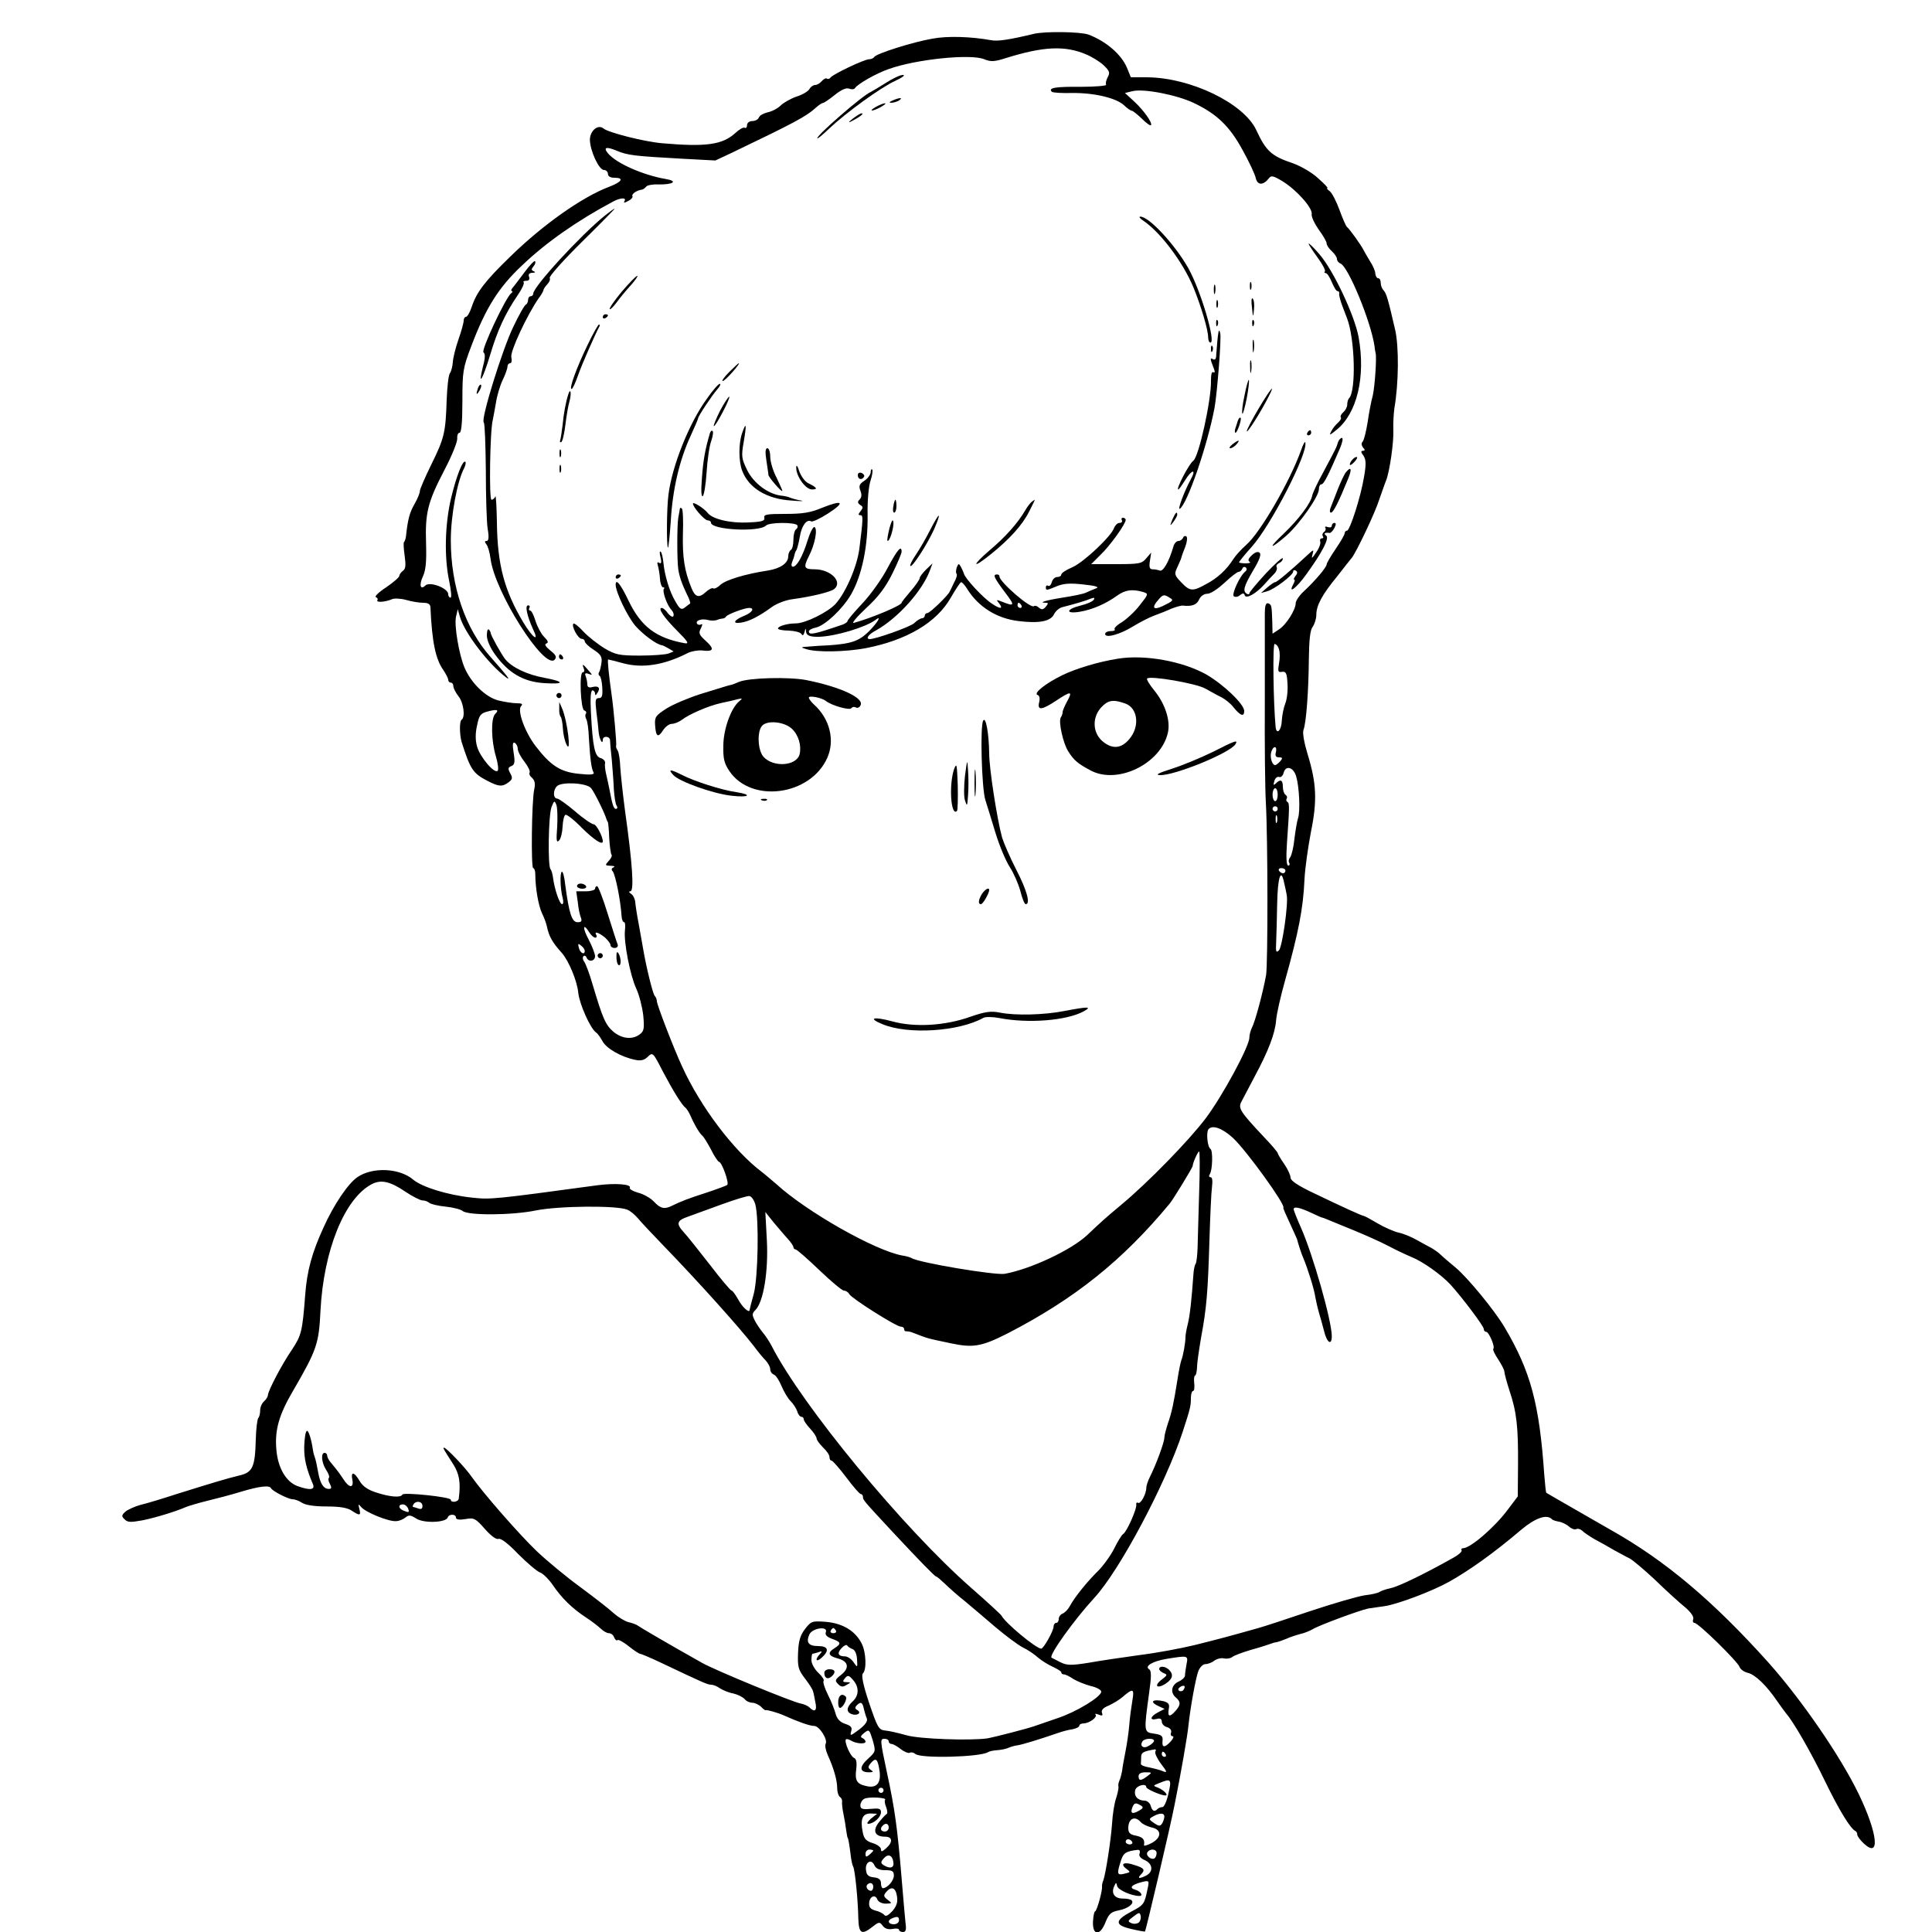 <?xml version="1.0" standalone="no"?>
<!DOCTYPE svg PUBLIC "-//W3C//DTD SVG 20010904//EN"
 "http://www.w3.org/TR/2001/REC-SVG-20010904/DTD/svg10.dtd">
<svg version="1.0" xmlns="http://www.w3.org/2000/svg"
 width="750pt" height="750pt" viewBox="0 0 750 750"
 preserveAspectRatio="xMidYMid meet">

<g transform="translate(0,750) scale(0.1,-0.1)"
fill="#000000" stroke="none">
<path d="M4015 7369 c-100 -24 -142 -30 -168 -25 -78 14 -168 17 -227 6 -76
-13 -218 -58 -226 -71 -3 -5 -12 -9 -20 -9 -19 0 -142 -59 -150 -71 -3 -5 -9
-7 -14 -4 -4 3 -13 -2 -20 -10 -7 -8 -18 -15 -26 -15 -7 0 -17 -7 -22 -16 -4
-8 -27 -22 -50 -29 -23 -8 -51 -24 -62 -35 -11 -11 -34 -23 -50 -26 -16 -4
-31 -12 -34 -20 -3 -8 -15 -14 -26 -14 -11 0 -20 -7 -20 -16 0 -8 -4 -13 -9
-10 -5 3 -21 -6 -36 -20 -50 -46 -114 -55 -285 -40 -69 6 -207 41 -227 57 -21
18 -53 -8 -53 -44 1 -43 35 -117 55 -117 8 0 15 -7 15 -15 0 -9 9 -15 25 -15
39 0 30 -16 -20 -35 -104 -39 -257 -147 -383 -270 -100 -97 -132 -139 -151
-197 -7 -21 -17 -38 -22 -38 -5 0 -9 -7 -9 -15 0 -8 -9 -41 -20 -72 -11 -32
-21 -71 -22 -88 -1 -16 -6 -36 -11 -43 -6 -7 -11 -54 -13 -105 -4 -126 -9
-148 -60 -251 -24 -49 -44 -95 -44 -102 0 -8 -9 -30 -21 -51 -19 -33 -26 -60
-33 -125 -1 -10 -5 -20 -8 -23 -2 -3 -1 -26 3 -53 5 -36 4 -50 -7 -58 -8 -6
-14 -15 -14 -20 0 -5 -23 -25 -51 -44 -29 -19 -46 -36 -40 -38 6 -2 9 -8 6
-12 -6 -10 32 -7 57 4 9 4 33 3 55 -3 21 -6 50 -11 66 -11 19 0 27 -5 28 -17
6 -135 20 -202 50 -244 10 -15 19 -32 19 -38 0 -6 5 -11 10 -11 6 0 10 -6 10
-14 0 -7 9 -25 20 -39 20 -25 27 -81 12 -91 -9 -5 -8 -58 0 -86 34 -107 44
-122 100 -151 44 -23 58 -24 82 -6 15 11 17 17 7 35 -10 18 -9 23 4 28 13 5
15 15 9 52 -5 32 -4 43 5 38 6 -4 11 -14 11 -23 0 -9 11 -31 26 -50 14 -18 23
-37 20 -42 -3 -5 1 -14 10 -21 10 -10 13 -22 8 -44 -10 -44 -13 -306 -4 -306
4 0 8 -10 8 -22 0 -54 12 -123 26 -153 9 -18 17 -41 19 -51 8 -38 20 -61 57
-102 28 -31 61 -111 65 -157 5 -44 47 -138 69 -153 6 -4 17 -19 25 -34 15 -28
72 -61 126 -72 22 -5 36 -2 50 12 19 18 20 17 58 -57 39 -74 74 -131 88 -141
4 -3 13 -17 19 -30 16 -37 37 -72 47 -79 4 -3 19 -27 33 -53 13 -27 28 -48 31
-48 11 0 41 -83 32 -90 -4 -3 -39 -16 -78 -29 -69 -22 -103 -35 -137 -52 -28
-14 -44 -11 -69 16 -13 14 -41 30 -62 35 -21 6 -35 15 -32 19 8 14 -56 19
-125 10 -405 -55 -416 -56 -488 -48 -95 10 -193 41 -227 69 -53 46 -159 51
-218 10 -36 -25 -91 -106 -131 -195 -45 -98 -64 -168 -71 -260 -11 -145 -15
-159 -52 -215 -41 -60 -92 -159 -93 -176 0 -6 -7 -17 -15 -24 -8 -7 -15 -22
-15 -35 0 -12 -3 -25 -7 -29 -4 -4 -9 -42 -10 -85 -3 -107 -12 -127 -65 -139
-49 -12 -99 -27 -243 -72 -55 -18 -118 -37 -140 -42 -22 -6 -48 -18 -58 -26
-15 -14 -16 -18 -3 -30 11 -12 24 -12 68 -4 51 10 132 35 173 53 11 4 47 15
80 23 33 8 91 23 130 35 73 22 111 26 117 14 5 -11 67 -43 84 -43 8 0 25 -6
37 -14 14 -9 49 -14 95 -14 50 0 81 -5 97 -16 32 -21 37 -20 30 7 -5 19 -4 20
7 7 17 -21 107 -57 135 -55 12 0 28 7 37 14 13 11 20 10 42 -4 29 -19 115 -16
122 4 5 15 32 14 32 0 0 -8 13 -10 37 -6 33 6 39 3 75 -38 24 -27 44 -42 53
-39 9 4 39 -19 77 -59 35 -35 73 -67 84 -71 12 -4 34 -26 50 -49 34 -50 74
-90 129 -126 22 -14 47 -34 57 -43 10 -10 24 -18 32 -18 8 0 17 -7 20 -16 4
-9 9 -14 13 -11 3 4 23 -7 43 -23 21 -17 41 -30 45 -30 4 0 42 -16 84 -36 160
-76 178 -84 192 -84 8 0 23 -6 34 -14 11 -7 34 -17 52 -20 17 -4 37 -14 44
-22 6 -8 20 -14 30 -14 9 0 24 -7 33 -15 8 -9 17 -15 18 -14 4 3 49 -10 73
-21 56 -25 99 -40 116 -40 20 0 54 -54 44 -70 -3 -5 0 -24 8 -42 24 -53 37
-99 37 -129 0 -15 5 -31 10 -34 6 -4 10 -12 9 -18 -1 -7 1 -28 5 -47 4 -19 9
-48 11 -65 2 -16 5 -30 6 -30 2 0 7 -30 12 -71 2 -17 6 -35 9 -40 7 -11 19
-131 20 -201 2 -60 13 -66 56 -32 24 19 27 19 39 3 8 -11 21 -15 38 -12 14 3
25 1 25 -3 0 -5 7 -9 15 -9 12 0 14 9 10 38 -2 20 -9 98 -15 172 -16 192 -26
267 -57 410 -27 127 -27 130 -9 130 9 0 16 -4 16 -10 0 -5 5 -10 11 -10 6 0
22 -9 36 -20 14 -11 30 -17 35 -14 5 3 15 1 22 -5 22 -18 250 -12 281 7 6 4
22 7 37 8 15 1 35 5 45 10 10 4 25 8 34 9 15 2 82 22 154 47 17 6 42 13 58 15
15 3 27 9 27 14 0 5 8 9 18 9 22 1 54 25 45 34 -4 4 1 4 12 0 14 -6 17 -4 13
7 -4 10 5 20 26 28 17 8 40 22 51 31 44 38 49 36 41 -11 -4 -24 -10 -66 -12
-94 -2 -27 -9 -75 -15 -105 -6 -30 -12 -64 -13 -75 -2 -11 -6 -27 -10 -36 -4
-9 -6 -20 -4 -25 1 -5 -3 -25 -9 -44 -7 -19 -14 -64 -16 -100 -5 -69 -25 -195
-34 -220 -4 -8 -5 -18 -5 -23 3 -13 -20 -97 -27 -97 -3 0 -7 -18 -8 -40 -2
-55 28 -56 49 -1 13 32 21 39 51 45 36 7 62 27 50 39 -3 4 -19 7 -35 7 -31 0
-45 20 -33 47 8 17 8 17 12 1 4 -15 56 -38 86 -38 17 0 5 18 -15 24 -27 7 -15
20 25 30 28 7 29 6 22 -26 -12 -59 -14 -63 -62 -88 -66 -35 -67 -53 -2 -68 29
-7 53 -11 54 -10 4 7 98 405 115 493 23 114 50 266 54 310 7 66 28 182 38 208
6 15 18 27 27 27 10 0 26 6 36 14 10 7 27 11 37 8 10 -2 24 0 31 5 6 6 39 18
72 28 33 9 67 20 75 23 8 3 20 7 25 7 6 1 23 7 38 13 15 7 40 15 55 19 15 3
36 12 47 18 23 15 183 74 217 81 13 2 41 6 63 9 49 7 183 57 251 95 80 45 174
112 281 203 53 44 97 60 117 40 3 -4 16 -8 28 -10 12 -2 30 -11 39 -19 10 -9
22 -13 28 -10 5 3 15 1 23 -6 7 -7 29 -22 48 -33 19 -10 53 -29 75 -42 22 -12
49 -27 60 -32 11 -5 55 -42 98 -82 42 -41 95 -89 117 -107 24 -20 37 -39 33
-48 -3 -8 0 -14 5 -14 15 0 168 -150 175 -171 3 -9 18 -20 33 -23 29 -8 71
-48 114 -111 14 -20 30 -42 35 -48 28 -32 98 -154 150 -262 54 -111 99 -185
118 -193 4 -2 7 -8 7 -14 0 -6 12 -22 26 -35 64 -59 53 40 -20 192 -71 147
-221 365 -349 509 -215 240 -402 398 -614 517 -45 26 -246 141 -250 144 -2 1
-5 32 -8 69 -19 277 -53 403 -155 575 -40 67 -144 193 -190 231 -23 19 -50 42
-58 50 -8 8 -24 19 -36 26 -12 6 -37 20 -57 31 -19 11 -50 24 -69 28 -18 4
-55 20 -82 36 -27 16 -51 29 -54 29 -6 0 -81 34 -191 87 -64 30 -93 50 -93 61
0 10 -11 34 -25 54 -14 20 -25 39 -25 42 0 3 -24 32 -54 63 -92 98 -100 111
-87 136 6 12 29 55 50 95 55 102 81 170 85 222 2 25 18 95 35 155 52 186 70
278 75 390 2 44 14 127 25 185 25 122 22 189 -13 303 -13 43 -20 81 -16 93 11
28 20 153 21 276 1 74 5 113 15 125 7 10 14 31 14 46 0 37 22 78 82 151 26 34
52 66 56 71 18 23 90 174 106 225 11 30 22 64 27 75 14 36 30 149 28 195 -1
25 1 63 4 85 17 97 18 240 3 305 -27 117 -34 142 -45 153 -6 6 -11 19 -11 29
0 10 -4 18 -10 18 -5 0 -10 8 -11 18 0 9 -9 31 -20 47 -10 17 -22 37 -26 45
-8 17 -55 83 -65 90 -3 3 -16 32 -28 65 -12 33 -29 66 -38 73 -9 6 -13 12 -9
12 4 0 -12 17 -36 38 -23 22 -67 47 -97 58 -84 28 -105 47 -143 129 -49 105
-256 204 -424 205 l-63 0 -15 37 c-22 52 -81 103 -150 129 -32 11 -166 13
-210 3z m201 -80 c22 -9 53 -28 68 -42 23 -22 26 -29 16 -47 -6 -11 -9 -24 -6
-29 3 -4 -42 -8 -99 -8 -98 1 -127 -4 -112 -19 3 -4 39 -6 79 -5 85 1 171 -19
202 -48 12 -12 26 -21 30 -21 4 0 21 -14 38 -30 17 -17 33 -29 36 -26 7 8 -27
57 -66 93 l-35 32 29 7 c43 11 172 -14 239 -46 90 -43 139 -91 189 -183 25
-45 48 -94 51 -109 7 -28 29 -28 51 0 9 12 17 10 55 -13 55 -35 115 -103 111
-126 -2 -10 11 -37 27 -60 17 -23 31 -47 31 -54 0 -7 9 -20 20 -30 11 -10 20
-24 20 -30 0 -7 6 -15 14 -18 30 -12 119 -228 132 -322 1 -11 3 -22 4 -25 5
-16 -3 -132 -11 -166 -6 -21 -15 -68 -20 -104 -6 -36 -14 -69 -19 -74 -6 -6
-5 -15 1 -23 9 -9 8 -13 0 -13 -9 0 -8 -6 2 -19 10 -16 11 -32 2 -83 -13 -79
-55 -208 -66 -208 -5 0 -9 -5 -9 -10 0 -6 -16 -33 -35 -61 -19 -28 -35 -55
-35 -60 0 -11 -45 -64 -87 -103 -18 -16 -33 -38 -33 -47 0 -26 -37 -85 -66
-103 l-24 -16 -1 45 c-2 65 -3 68 -16 73 -9 2 -13 -9 -13 -39 0 -23 0 -178 0
-343 -1 -166 1 -341 4 -391 8 -145 8 -626 1 -670 -12 -67 -43 -183 -55 -204
-5 -11 -10 -28 -10 -39 0 -34 -105 -228 -170 -314 -66 -87 -222 -247 -325
-333 -65 -54 -82 -70 -135 -120 -62 -58 -220 -132 -320 -150 -38 -6 -332 43
-361 61 -5 3 -21 8 -36 10 -106 19 -372 170 -490 278 -19 16 -43 37 -55 46
-109 82 -239 253 -311 412 -32 69 -97 238 -97 251 0 7 -4 17 -9 22 -7 9 -32
108 -45 185 -2 14 -10 54 -16 90 -7 36 -13 75 -14 88 -1 12 -8 27 -16 32 -9 6
-10 10 -3 10 15 0 9 102 -21 315 -8 61 -16 135 -18 165 -1 30 -6 60 -10 66 -5
7 -8 16 -6 20 2 9 -10 145 -18 199 -10 71 -17 135 -13 135 2 0 29 -7 59 -15
75 -20 158 -7 250 40 14 7 38 11 55 10 45 -6 50 5 16 36 -28 25 -30 32 -20 50
6 13 7 19 1 15 -6 -3 -13 -2 -16 3 -8 12 18 21 43 14 11 -3 28 -3 36 1 8 3 18
5 21 5 4 0 10 3 13 8 7 9 71 33 89 33 23 0 12 -18 -18 -30 -42 -17 -49 -33
-13 -27 32 5 69 24 120 61 18 13 54 27 80 30 74 10 147 28 161 39 35 28 -13
77 -76 77 -41 0 -44 7 -22 51 23 44 35 105 22 113 -5 3 -17 -20 -27 -52 -19
-62 -42 -102 -57 -102 -6 0 -7 8 -3 18 4 9 8 22 9 27 1 6 4 15 8 20 3 6 9 29
13 52 7 43 27 69 44 59 5 -3 35 11 66 31 68 44 57 54 -23 22 -45 -19 -76 -24
-143 -24 -72 0 -85 -2 -82 -15 3 -12 -9 -16 -61 -18 -71 -4 -141 13 -159 37
-13 17 -57 45 -57 36 0 -14 45 -65 57 -65 7 0 13 -4 13 -9 0 -28 187 -38 214
-11 13 13 113 13 121 1 3 -5 1 -12 -5 -16 -5 -3 -10 -21 -10 -40 0 -19 -4 -37
-10 -40 -5 -3 -10 -14 -10 -24 0 -27 -30 -48 -80 -56 -86 -13 -162 -36 -183
-55 -11 -11 -24 -17 -28 -14 -5 3 -18 -4 -30 -15 -26 -24 -41 -19 -55 17 -27
65 -35 120 -33 208 2 51 0 97 -4 100 -4 4 -8 3 -8 -2 -1 -5 -3 -20 -6 -34 -5
-30 -5 -165 0 -200 5 -31 14 -56 34 -98 9 -17 14 -33 12 -35 -2 -1 -11 -8 -20
-15 -14 -11 -20 -7 -37 23 -23 38 -42 101 -47 153 -2 18 -6 37 -10 40 -5 4 -5
-6 -1 -21 5 -20 3 -27 -5 -22 -7 5 -9 1 -5 -11 3 -11 7 -34 8 -51 1 -18 7 -33
12 -33 5 0 7 -3 3 -6 -7 -8 13 -66 30 -82 7 -8 10 -18 7 -24 -3 -5 -12 0 -21
11 -8 12 -19 21 -24 21 -17 0 9 -38 62 -91 40 -40 45 -49 27 -46 -111 20 -170
65 -218 165 -31 65 -50 88 -50 62 0 -28 45 -122 76 -159 30 -34 82 -73 104
-76 3 0 14 -6 25 -12 l20 -12 -20 -8 c-11 -4 -60 -8 -110 -8 -81 0 -95 3 -138
28 -26 16 -63 45 -82 65 -18 20 -36 34 -39 31 -9 -9 18 -59 32 -59 6 0 12 -4
12 -10 0 -5 15 -20 34 -32 28 -18 34 -28 31 -50 -2 -15 -6 -32 -9 -37 -4 -5
-3 -12 2 -15 4 -2 9 -23 10 -45 2 -32 -1 -41 -13 -41 -14 0 -15 -8 -10 -52 4
-29 8 -66 9 -81 3 -27 16 -51 16 -29 0 16 26 15 28 0 0 -7 3 -42 7 -78 3 -36
7 -88 8 -115 2 -28 6 -56 11 -63 4 -6 3 -12 -3 -12 -9 0 -14 16 -26 80 -3 14
-8 39 -12 55 -4 17 -6 36 -4 43 1 8 -7 16 -17 19 -23 6 -31 43 -38 176 -3 57
-1 87 6 87 5 0 10 -6 10 -12 0 -9 3 -8 9 2 13 19 5 29 -19 23 -14 -4 -20 0
-20 10 0 8 -3 23 -6 31 -5 12 -2 15 11 10 16 -6 16 -5 -1 14 -22 26 -25 27
-18 7 4 -8 2 -15 -4 -15 -14 0 -8 -143 6 -148 7 -2 10 -8 6 -13 -3 -5 -2 -14
2 -21 4 -6 9 -39 10 -72 5 -84 10 -121 18 -134 5 -9 -9 -11 -56 -6 -72 7 -110
31 -169 108 -42 55 -72 139 -56 155 8 8 3 11 -17 11 -15 0 -47 5 -72 11 -49
13 -105 67 -131 128 -21 50 -40 161 -33 196 l7 30 8 -28 c17 -62 110 -184 180
-237 21 -15 2 9 -61 80 -98 110 -154 274 -154 453 0 95 25 230 52 280 5 10 7
21 5 24 -10 10 -35 -54 -56 -141 -24 -102 -27 -230 -7 -323 7 -35 10 -63 5
-63 -5 0 -9 6 -9 13 0 24 -72 51 -89 34 -19 -19 -25 2 -9 36 11 24 14 57 12
127 -4 119 6 160 71 285 29 55 51 110 50 123 -1 12 3 22 9 22 7 0 11 41 11
123 0 114 2 128 34 212 56 148 105 228 198 315 92 88 213 173 352 247 29 16
55 17 45 2 -4 -8 0 -7 15 1 12 6 19 15 16 19 -4 8 18 23 38 25 4 1 11 6 15 11
4 6 25 10 47 9 59 -1 78 13 30 21 -88 15 -193 61 -225 100 -19 23 -7 27 34 10
42 -18 71 -21 252 -31 l131 -7 64 30 c242 116 289 141 325 174 11 10 24 19 28
19 4 0 25 14 46 31 26 21 45 29 56 25 10 -4 20 -3 23 2 10 16 84 58 131 74
106 38 318 60 371 38 24 -10 39 -10 82 4 147 46 231 50 313 15z m749 -2310 c4
-11 4 -36 0 -55 -5 -30 -4 -35 12 -32 15 2 19 -5 21 -46 2 -27 -2 -62 -9 -78
-6 -16 -12 -45 -13 -65 -1 -37 -20 -58 -24 -26 -9 95 -12 323 -4 323 6 0 14
-9 17 -21z m-3043 -251 c-17 -17 -15 -105 3 -164 8 -27 11 -52 7 -56 -13 -13
-69 54 -80 94 -7 24 -7 52 0 82 8 40 14 47 41 54 37 10 46 7 29 -10z m3031
-148 c-4 -14 0 -20 12 -20 14 0 15 -3 5 -15 -7 -8 -16 -15 -20 -15 -12 0 -21
31 -15 51 8 26 24 24 18 -1z m79 -95 c12 -41 16 -135 7 -161 -4 -12 -10 -48
-14 -80 -3 -32 -11 -64 -16 -71 -6 -7 -8 -17 -4 -23 3 -5 1 -10 -4 -10 -7 0
-9 30 -5 88 10 141 10 153 2 159 -5 2 -6 8 -3 13 3 5 1 11 -5 15 -5 3 -10 17
-10 31 0 26 -9 31 -27 13 -9 -9 -11 -7 -6 9 3 11 11 18 18 16 7 -3 15 4 18 16
8 31 39 22 49 -15z m-2738 -44 c12 -13 54 -98 61 -123 2 -5 4 -9 5 -10 1 -2 4
-29 5 -62 2 -32 6 -61 9 -64 3 -3 -1 -14 -11 -24 -15 -17 -15 -18 8 -19 13 0
18 -3 11 -6 -8 -3 -10 -9 -3 -16 10 -14 30 -110 34 -174 1 -13 5 -23 10 -23 4
0 5 -15 3 -32 -5 -45 20 -174 44 -226 11 -23 23 -70 27 -103 5 -51 3 -62 -13
-74 -29 -22 -69 -18 -103 10 -30 26 -41 50 -81 185 -12 41 -27 81 -33 88 -5 7
-6 16 -2 20 4 4 10 1 12 -5 7 -19 33 -15 33 5 0 9 -11 38 -25 65 -25 46 -22
67 3 27 7 -11 17 -20 23 -20 5 0 7 5 4 10 -10 16 8 11 33 -9 12 -11 22 -24 22
-30 0 -6 7 -11 16 -11 9 0 14 6 12 13 -3 6 -20 60 -39 120 -18 59 -37 107 -41
107 -4 0 -8 -4 -8 -10 0 -5 -16 -10 -36 -10 l-37 0 6 -42 c2 -24 8 -51 12 -60
5 -14 2 -18 -13 -18 -22 0 -33 34 -48 147 -3 29 -9 51 -13 49 -8 -5 -6 -66 3
-101 4 -14 3 -25 -2 -25 -10 0 -30 61 -35 102 -2 15 -6 30 -10 34 -11 12 -8
210 4 241 10 26 12 26 19 8 4 -11 5 -49 3 -85 -4 -52 -3 -63 7 -53 7 6 13 31
14 54 1 23 6 44 11 46 6 2 35 -21 65 -52 46 -45 80 -68 80 -51 0 19 -25 66
-35 66 -7 0 -40 22 -72 50 -32 27 -64 50 -70 50 -16 0 -17 32 -1 48 18 18 114
13 132 -7z m2666 -26 c0 -14 -4 -25 -10 -25 -5 0 -10 11 -10 25 0 14 5 25 10
25 6 0 10 -11 10 -25z m0 -55 c0 -5 -4 -10 -10 -10 -5 0 -10 5 -10 10 0 6 5
10 10 10 6 0 10 -4 10 -10z m-3 -52 c-3 -7 -5 -2 -5 12 0 14 2 19 5 13 2 -7 2
-19 0 -25z m33 -188 c0 -5 -4 -10 -9 -10 -6 0 -13 5 -16 10 -3 6 1 10 9 10 9
0 16 -4 16 -10z m-5 -47 c4 -16 8 -36 10 -47 7 -33 -17 -201 -30 -215 -11 -11
-13 -6 -11 30 1 24 3 92 4 152 2 103 15 140 27 80z m-2715 -264 c0 -18 -18 -9
-23 12 -4 16 -3 18 9 8 8 -6 14 -15 14 -20z m2517 -727 c53 -50 204 -259 195
-270 -2 -1 10 -28 25 -60 14 -31 27 -59 28 -62 4 -16 17 -58 25 -75 16 -38 42
-120 46 -150 3 -16 9 -43 14 -60 5 -16 14 -49 20 -72 11 -46 30 -58 30 -20 0
60 -74 319 -120 422 -15 33 -27 65 -28 70 -1 13 23 8 68 -13 19 -9 37 -17 40
-18 3 0 16 -5 30 -11 14 -6 59 -24 100 -41 41 -17 100 -43 130 -59 30 -16 71
-35 90 -43 43 -17 116 -69 151 -107 47 -52 129 -161 129 -172 0 -6 4 -11 9
-11 11 0 36 -59 28 -66 -3 -3 6 -22 19 -41 13 -20 24 -41 24 -48 0 -6 9 -40
20 -74 28 -83 34 -142 33 -288 l-1 -122 -40 -53 c-50 -67 -144 -148 -172 -148
-6 0 -9 -4 -6 -8 3 -5 -12 -18 -32 -29 -110 -62 -213 -112 -243 -118 -19 -4
-38 -11 -44 -15 -5 -4 -31 -10 -58 -13 -26 -4 -120 -31 -210 -61 -89 -30 -180
-60 -202 -66 -124 -35 -159 -44 -247 -66 -53 -13 -150 -31 -215 -39 -65 -9
-154 -22 -198 -30 -69 -11 -84 -10 -110 3 -16 8 -31 16 -33 17 -11 9 87 146
166 232 99 107 277 443 343 644 30 92 32 101 32 132 0 15 4 27 8 27 5 0 7 14
5 30 -2 17 0 30 3 30 4 0 7 15 8 33 0 17 8 70 16 117 21 113 26 173 32 375 3
94 7 187 10 208 3 23 1 37 -5 37 -7 0 -8 5 -3 13 10 16 12 91 2 97 -12 8 -17
64 -8 76 15 19 55 4 96 -34z m-132 -214 c-3 -90 -5 -185 -6 -213 -1 -27 -4
-54 -7 -60 -4 -5 -8 -23 -9 -40 -7 -100 -14 -163 -22 -195 -5 -19 -9 -42 -9
-50 0 -23 -9 -73 -16 -90 -3 -8 -10 -42 -15 -75 -15 -94 -22 -127 -37 -170 -7
-22 -14 -47 -14 -56 0 -18 -33 -107 -56 -152 -8 -16 -14 -35 -14 -42 0 -24
-22 -65 -32 -59 -5 3 -8 0 -7 -7 3 -16 -37 -106 -51 -114 -5 -3 -21 -28 -34
-55 -14 -28 -42 -67 -63 -88 -42 -41 -92 -103 -110 -137 -7 -13 -19 -25 -28
-29 -8 -3 -15 -12 -15 -21 0 -8 -4 -15 -10 -15 -5 0 -10 -6 -10 -14 0 -17 -39
-86 -48 -86 -20 0 -142 102 -154 128 -2 4 -55 53 -119 109 -262 230 -655 706
-774 939 -9 17 -24 40 -33 50 -9 11 -23 31 -31 46 -12 23 -12 29 1 42 32 31
51 151 45 270 l-6 111 32 -40 c18 -21 42 -50 55 -64 12 -13 22 -28 22 -32 0
-5 4 -9 8 -9 5 0 46 -36 92 -80 46 -44 89 -80 96 -80 7 0 17 -6 21 -14 10 -17
182 -126 200 -126 7 0 13 -4 13 -10 0 -5 3 -9 8 -8 4 0 14 -1 22 -4 67 -26 54
-22 153 -43 85 -18 118 -12 217 38 262 135 448 284 631 505 14 17 89 140 89
146 0 11 20 56 25 56 3 0 3 -73 0 -162z m-3080 5 c27 -18 57 -33 65 -33 9 0
20 -4 26 -9 5 -5 33 -12 63 -15 30 -3 60 -11 67 -17 21 -18 192 -17 284 2 89
18 316 20 355 3 11 -4 29 -19 41 -33 12 -15 57 -62 100 -107 131 -135 297
-320 350 -389 16 -22 37 -47 47 -57 9 -10 17 -25 17 -33 0 -9 6 -18 14 -21 8
-3 21 -23 30 -45 9 -21 24 -47 35 -58 10 -10 22 -28 26 -40 3 -12 11 -21 16
-21 5 0 9 -4 9 -9 0 -6 11 -22 25 -37 14 -15 25 -32 25 -38 0 -6 12 -22 25
-35 14 -13 25 -29 25 -37 0 -8 3 -14 8 -14 4 0 30 -29 57 -65 27 -36 52 -65
57 -65 4 0 8 -5 8 -11 0 -12 1 -13 117 -138 100 -107 162 -171 167 -171 3 0
17 -12 33 -27 16 -16 51 -47 79 -69 27 -23 81 -68 119 -101 39 -33 86 -68 105
-78 19 -9 46 -27 60 -40 14 -12 40 -28 58 -36 17 -8 32 -17 32 -21 0 -5 5 -8
10 -8 6 0 23 -8 37 -18 15 -9 45 -21 67 -27 23 -5 41 -15 41 -22 0 -20 -97
-79 -170 -103 -38 -13 -79 -27 -90 -31 -25 -9 -153 -42 -180 -47 -64 -10 -268
-3 -317 12 -29 8 -66 17 -81 18 -26 3 -30 10 -63 107 -24 72 -31 108 -24 115
15 15 12 83 -5 116 -25 49 -73 78 -138 84 -55 4 -58 3 -82 -28 -19 -25 -25
-46 -27 -93 -2 -54 1 -65 27 -99 16 -21 30 -43 31 -49 2 -5 6 -25 9 -42 8 -34
-2 -42 -23 -21 -6 6 -22 13 -34 15 -30 5 -332 129 -383 158 -128 72 -241 138
-250 145 -5 4 -22 10 -36 13 -14 4 -39 19 -56 34 -17 16 -75 61 -129 101 -55
40 -131 103 -170 140 -68 65 -207 224 -253 289 -23 34 -98 113 -107 113 -6 0
-3 -4 36 -65 23 -37 29 -70 21 -132 -1 -14 -31 -18 -31 -5 0 11 -184 30 -188
20 -6 -13 -49 -9 -101 8 -32 10 -53 24 -65 45 -21 36 -35 38 -28 4 6 -33 -13
-32 -35 3 -10 15 -22 32 -28 39 -5 7 -16 19 -22 27 -7 8 -13 20 -13 26 0 5 -4
10 -10 10 -15 0 -12 -38 6 -66 9 -13 14 -27 11 -31 -4 -3 -2 -14 4 -24 7 -14
6 -19 -4 -19 -21 0 -34 20 -42 65 -4 22 -9 47 -12 55 -3 8 -7 22 -8 30 -6 43
-18 80 -24 75 -5 -2 -9 -29 -10 -60 -1 -48 8 -86 34 -147 9 -22 -13 -24 -60
-7 -44 16 -76 70 -82 140 -7 77 9 136 67 234 90 155 98 180 104 305 12 237 94
438 199 493 36 19 72 11 132 -30z m1357 -48 c15 -54 11 -285 -6 -348 -9 -32
-16 -60 -16 -62 0 -15 -29 11 -44 40 -11 19 -22 35 -26 35 -4 0 -42 45 -84
100 -43 55 -88 112 -102 127 -30 33 -27 45 17 60 19 7 77 28 129 47 52 19 101
34 109 33 8 -1 18 -15 23 -32z m-1292 -1171 c0 -11 -5 -14 -16 -10 -9 3 -18 6
-20 6 -3 0 -2 5 1 10 10 16 35 12 35 -6z m-56 -9 c6 -17 4 -18 -18 -9 -20 8
-21 24 -2 24 8 0 16 -7 20 -15z m1622 -481 c-4 -10 3 -18 24 -26 35 -12 37
-19 10 -36 -29 -18 -25 -30 12 -40 42 -11 47 -37 13 -64 -23 -18 -25 -22 -12
-35 11 -12 19 -13 33 -4 18 10 18 10 0 11 -15 0 -16 3 -6 15 11 13 15 12 31
-6 25 -28 24 -61 -1 -84 -24 -22 -26 -41 -4 -49 21 -8 40 4 23 15 -11 6 -11
11 -2 20 15 15 22 10 27 -17 3 -11 7 -26 11 -35 4 -11 -6 -25 -31 -44 -32 -24
-35 -25 -30 -7 5 16 1 22 -23 30 -21 7 -32 20 -37 39 -4 15 -17 49 -30 74 -13
26 -20 50 -17 53 4 4 -5 18 -20 32 -15 14 -27 36 -27 49 0 14 2 25 4 25 2 0
13 3 23 6 15 6 16 4 6 -7 -21 -22 -15 -34 7 -14 31 28 25 45 -14 45 -37 0 -48
14 -34 45 11 25 73 34 64 9z m39 6 c3 -5 -1 -10 -10 -10 -9 0 -13 5 -10 10 3
6 8 10 10 10 2 0 7 -4 10 -10z m65 -72 c9 -3 16 -20 17 -39 2 -34 2 -34 -14
-11 -8 12 -23 22 -33 22 -26 0 -32 12 -13 32 9 10 19 15 22 10 3 -5 13 -11 21
-14z m1296 -59 c-3 -17 -6 -37 -6 -44 0 -6 -11 -17 -25 -23 -28 -13 -33 -43
-10 -62 19 -16 19 -29 -2 -52 -22 -25 -31 -23 -26 7 4 19 0 25 -20 31 -40 9
-56 -1 -24 -17 l28 -13 -25 -13 c-31 -16 -35 -33 -6 -26 14 4 20 0 20 -10 0
-9 9 -19 21 -22 12 -4 18 -12 15 -21 -3 -8 0 -14 6 -14 6 0 3 -9 -7 -20 -24
-26 -35 -25 -32 2 2 19 -4 24 -33 28 -40 6 -40 5 -19 159 9 63 9 85 0 91 -19
11 12 31 66 40 86 14 86 14 79 -21z m-11 -98 c-3 -6 -11 -8 -17 -5 -6 4 -5 9
3 15 16 10 23 4 14 -10z m-1226 -269 c-34 -31 -33 -52 4 -52 17 0 19 2 8 9
-12 8 -12 12 -2 25 21 25 28 19 35 -26 8 -50 -11 -72 -53 -61 -35 8 -43 21
-37 66 3 26 0 40 -9 43 -14 6 -39 64 -31 72 3 2 11 0 18 -4 20 -13 58 -16 58
-5 0 5 -6 11 -12 14 -9 3 -7 9 7 20 19 15 20 13 33 -29 12 -43 12 -44 -19 -72z
m1111 70 c0 -4 -9 -13 -20 -19 -20 -13 -37 -2 -25 17 7 12 45 14 45 2z m5 -42
c-3 -5 7 -27 22 -47 24 -31 25 -36 8 -29 -11 5 -35 11 -54 15 -19 3 -33 9 -32
14 0 4 1 16 1 26 0 18 8 22 53 30 5 0 5 -3 2 -9z m40 -10 c3 -5 1 -10 -4 -10
-6 0 -11 5 -11 10 0 6 2 10 4 10 3 0 8 -4 11 -10z m-71 -85 c-25 -19 -34 -19
-34 0 0 10 10 15 27 15 26 0 26 -1 7 -15z m82 -67 c-6 -29 -17 -53 -23 -53 -6
0 -15 -3 -19 -7 -12 -13 -21 -9 -27 12 -3 11 -14 20 -24 20 -26 0 -42 18 -36
41 5 18 43 28 43 11 0 -7 57 -32 74 -32 14 0 -6 21 -28 30 -21 8 -21 8 4 18
46 19 49 16 36 -40z m-1106 12 c0 -5 -4 -10 -10 -10 -5 0 -10 5 -10 10 0 6 5
10 10 10 6 0 10 -4 10 -10z m6 -37 c-3 -3 -1 -16 4 -28 5 -13 6 -25 2 -27 -4
-2 -17 -16 -30 -32 -26 -33 -16 -56 24 -56 29 0 31 -21 4 -45 -16 -14 -20 -15
-20 -4 0 8 -15 19 -32 24 -26 8 -34 17 -39 43 -10 50 -1 72 30 72 l26 -1 -24
-19 c-13 -12 -18 -20 -10 -20 22 1 49 26 49 45 0 14 -7 16 -40 13 -33 -3 -40
0 -40 14 0 9 7 21 15 25 15 9 90 5 81 -4z m993 -22 c11 -7 9 -11 -9 -21 -25
-14 -33 -9 -24 14 7 18 13 19 33 7z m91 -43 c0 -7 -4 -19 -9 -27 -7 -11 -12
-11 -31 2 -21 14 -21 16 -3 26 25 14 43 14 43 -1z m-91 -22 c6 -7 25 -16 41
-20 41 -8 40 -40 0 -61 -17 -9 -30 -12 -29 -8 4 22 -4 31 -31 37 -23 4 -30 11
-30 29 0 38 26 50 49 23z m-979 -21 c0 -8 -7 -15 -15 -15 -16 0 -20 12 -8 23
11 12 23 8 23 -8z m945 -55 c3 -5 -1 -10 -9 -10 -9 0 -16 5 -16 10 0 6 4 10 9
10 6 0 13 -4 16 -10z m-1005 -34 c0 -2 -7 -9 -15 -16 -12 -10 -15 -10 -15 4 0
9 7 16 15 16 8 0 15 -2 15 -4z m1034 -11 c-4 -9 3 -19 20 -26 31 -14 34 -44 7
-59 -26 -14 -38 -13 -23 2 19 19 15 26 -24 38 -40 14 -58 5 -31 -15 16 -12 16
-13 -5 -18 -31 -8 -33 -3 -19 42 11 38 19 44 68 50 7 0 10 -5 7 -14z m66 1 c0
-8 -4 -17 -8 -20 -13 -8 -35 11 -28 23 10 16 36 14 36 -3z m-1022 -34 c4 -23
-12 -28 -37 -13 -12 8 -13 12 -1 26 17 20 34 14 38 -13z m-31 -32 c27 0 33 -4
33 -21 0 -20 -25 -48 -42 -49 -5 0 -8 9 -8 19 0 14 -8 21 -27 23 -21 2 -29 9
-31 27 -5 31 20 47 32 21 6 -14 19 -20 43 -20z m-47 -65 c0 -8 -4 -15 -9 -15
-13 0 -22 16 -14 24 11 11 23 6 23 -9z m92 -36 c4 -23 -1 -38 -18 -58 -16 -17
-26 -22 -31 -15 -5 6 -20 14 -34 17 -19 5 -26 13 -25 29 1 26 24 36 32 14 4
-9 17 -16 33 -16 25 1 25 1 7 15 -16 12 -17 17 -6 30 20 24 37 18 42 -16z
m940 -101 c-6 -6 -19 -8 -29 -4 -16 7 -16 9 7 26 22 17 25 17 28 3 2 -8 -1
-20 -6 -25z m-932 7 c0 -8 -9 -15 -20 -15 -22 0 -27 15 -7 23 21 9 27 7 27 -8z"/>
<path d="M3440 7179 c-25 -16 -52 -32 -60 -36 -35 -16 -214 -172 -207 -180 2
-2 23 16 47 39 65 61 198 158 255 184 28 13 41 23 30 23 -11 0 -40 -14 -65
-30z"/>
<path d="M3465 7110 c-13 -6 -15 -9 -5 -9 8 0 22 4 30 9 18 12 2 12 -25 0z"/>
<path d="M3400 7085 c-14 -8 -20 -14 -15 -14 6 0 21 6 35 14 14 8 21 14 15 14
-5 0 -21 -6 -35 -14z"/>
<path d="M3310 7039 c-17 -13 -18 -17 -5 -10 33 17 51 31 40 31 -5 0 -21 -10
-35 -21z"/>
<path d="M2348 6663 c-94 -76 -278 -276 -278 -303 0 -5 -4 -10 -10 -10 -5 0
-10 -6 -10 -14 0 -8 -4 -16 -8 -18 -5 -1 -28 -41 -50 -88 -42 -87 -127 -360
-114 -370 4 -3 7 -86 8 -185 0 -99 3 -201 7 -227 6 -34 4 -48 -4 -48 -8 0 -8
-4 -1 -13 6 -7 13 -31 16 -54 15 -129 209 -435 249 -394 9 10 6 18 -17 36 -18
15 -24 24 -15 27 9 3 7 10 -9 26 -11 11 -26 39 -33 61 -7 23 -16 41 -21 41 -5
0 -6 5 -3 10 3 6 1 10 -5 10 -13 0 -4 -41 19 -92 26 -53 0 -36 -37 25 -74 124
-101 224 -103 388 -1 63 -4 108 -6 102 -3 -7 -9 -13 -15 -13 -10 0 -6 270 5
310 2 8 7 38 12 65 4 28 16 68 26 89 11 22 19 46 19 53 0 7 5 13 10 13 6 0 8
10 5 23 -6 21 61 164 106 229 11 14 19 29 19 33 0 3 7 13 15 22 8 8 12 19 9
24 -3 6 53 69 125 140 72 71 129 129 127 129 -3 0 -19 -12 -38 -27z"/>
<path d="M4440 6642 c66 -45 153 -161 193 -258 29 -71 57 -164 57 -193 0 -12
4 -21 9 -21 22 0 -37 201 -86 289 -52 92 -154 202 -187 200 -6 0 0 -8 14 -17z"/>
<path d="M5080 6554 c0 -3 16 -28 35 -54 19 -26 32 -50 28 -54 -3 -3 -2 -6 3
-6 6 0 16 -16 24 -35 8 -19 17 -35 22 -35 4 0 7 -3 7 -7 -1 -5 0 -11 1 -15 1
-5 3 -11 4 -15 1 -5 12 -35 25 -68 31 -80 36 -283 8 -311 -4 -4 -7 -15 -7 -24
0 -10 -7 -23 -15 -30 -8 -7 -13 -16 -10 -20 3 -4 -2 -13 -11 -21 -8 -7 -20
-21 -26 -33 -9 -17 -7 -17 20 5 80 64 114 206 86 361 -16 85 -98 259 -152 321
-23 27 -42 45 -42 41z"/>
<path d="M2036 6443 c-20 -26 -40 -54 -46 -60 -6 -7 -7 -13 -3 -13 4 0 3 -4
-2 -8 -21 -14 -119 -223 -108 -230 7 -5 7 -21 -2 -54 -21 -85 -1 -51 28 45 28
94 58 160 108 233 16 23 25 44 22 48 -4 3 1 6 10 6 10 0 14 5 11 15 -4 10 0
15 12 16 12 0 14 3 6 6 -10 4 -10 8 -1 19 7 8 9 17 6 20 -3 3 -21 -16 -41 -43z"/>
<path d="M2413 6367 c-28 -34 -49 -64 -46 -67 2 -3 14 9 26 25 12 17 37 47 56
68 18 20 29 37 25 36 -5 0 -32 -28 -61 -62z"/>
<path d="M4852 6390 c0 -14 2 -19 5 -12 2 6 2 18 0 25 -3 6 -5 1 -5 -13z"/>
<path d="M4712 6375 c0 -16 2 -22 5 -12 2 9 2 23 0 30 -3 6 -5 -1 -5 -18z"/>
<path d="M4860 6307 c4 -41 5 -41 8 -8 2 18 0 37 -5 42 -5 5 -6 -11 -3 -34z"/>
<path d="M4722 6320 c0 -14 2 -19 5 -12 2 6 2 18 0 25 -3 6 -5 1 -5 -13z"/>
<path d="M2340 6269 c0 -5 5 -7 10 -4 6 3 10 8 10 11 0 2 -4 4 -10 4 -5 0 -10
-5 -10 -11z"/>
<path d="M4721 6244 c0 -11 3 -14 6 -6 3 7 2 16 -1 19 -3 4 -6 -2 -5 -13z"/>
<path d="M4861 6244 c0 -11 3 -14 6 -6 3 7 2 16 -1 19 -3 4 -6 -2 -5 -13z"/>
<path d="M2281 6161 c-43 -89 -73 -171 -62 -171 4 0 15 24 25 53 15 43 67 161
83 190 2 4 2 7 -2 7 -3 0 -23 -35 -44 -79z"/>
<path d="M4730 6210 c-3 -14 -6 -53 -9 -93 0 -10 -5 -15 -11 -12 -13 8 -13 3
0 -30 7 -17 7 -24 0 -20 -6 4 -9 -9 -9 -32 2 -73 -47 -297 -69 -312 -16 -11
-68 -111 -58 -111 3 0 14 16 26 35 27 44 46 46 22 3 -25 -46 -52 -119 -42
-113 29 18 108 248 135 393 10 55 27 270 22 288 -3 13 -5 14 -7 4z"/>
<path d="M4863 6155 c0 -22 2 -30 4 -17 2 12 2 30 0 40 -3 9 -5 -1 -4 -23z"/>
<path d="M4701 6144 c0 -11 3 -14 6 -6 3 7 2 16 -1 19 -3 4 -6 -2 -5 -13z"/>
<path d="M4853 6075 c0 -22 2 -30 4 -17 2 12 2 30 0 40 -3 9 -5 -1 -4 -23z"/>
<path d="M2830 6055 c-19 -19 -30 -35 -24 -34 9 0 70 69 62 69 -2 0 -19 -16
-38 -35z"/>
<path d="M4831 5964 c-8 -36 -11 -67 -8 -70 2 -3 10 25 17 61 7 36 10 68 8 70
-2 3 -10 -25 -17 -61z"/>
<path d="M1856 5995 c-9 -26 -7 -32 5 -12 6 10 9 21 6 23 -2 3 -7 -2 -11 -11z"/>
<path d="M2744 5952 c-68 -93 -135 -260 -149 -372 -7 -51 -8 -200 -2 -206 2
-3 7 45 11 104 7 123 34 237 77 330 16 35 29 65 29 68 0 8 53 88 74 112 11 12
15 22 10 22 -5 0 -28 -26 -50 -58z"/>
<path d="M4886 5914 c-25 -42 -46 -82 -46 -88 0 -11 55 75 85 135 29 56 6 29
-39 -47z"/>
<path d="M2206 5969 c-10 -31 -18 -76 -22 -119 -3 -25 -7 -51 -9 -58 -3 -7 -1
-11 4 -8 5 3 12 34 16 68 4 34 11 75 16 91 8 30 4 54 -5 26z"/>
<path d="M2795 5905 c-15 -30 -26 -57 -24 -59 2 -3 18 22 35 55 17 32 28 59
25 59 -4 0 -20 -25 -36 -55z"/>
<path d="M4805 5866 c-3 -9 -7 -23 -10 -31 -2 -8 -2 -15 1 -15 7 0 25 52 20
58 -3 3 -8 -3 -11 -12z"/>
<path d="M2881 5819 c-14 -40 -14 -109 0 -146 25 -67 95 -110 190 -116 35 -3
53 -3 39 0 -14 2 -32 7 -40 10 -8 4 -25 8 -38 9 -50 6 -106 48 -131 98 -22 45
-24 54 -14 110 12 70 10 81 -6 35z"/>
<path d="M2756 5819 c-19 -65 -26 -105 -31 -173 -4 -48 -3 -76 3 -72 5 3 12
45 15 93 3 48 11 103 18 121 6 18 9 36 5 39 -3 3 -7 0 -10 -8z"/>
<path d="M5075 5820 c-3 -5 -1 -10 4 -10 6 0 11 5 11 10 0 6 -2 10 -4 10 -3 0
-8 -4 -11 -10z"/>
<path d="M5194 5783 c-6 -21 -8 -24 -58 -118 -21 -38 -40 -78 -42 -89 -6 -30
-51 -90 -109 -146 -64 -60 -58 -67 8 -10 52 46 127 153 127 181 0 11 4 19 10
19 9 0 27 36 71 138 10 23 14 42 8 42 -5 0 -12 -8 -15 -17z"/>
<path d="M4784 5775 c-10 -8 -14 -15 -8 -15 6 0 17 7 24 15 16 19 9 19 -16 0z"/>
<path d="M5051 5753 c-43 -121 -159 -322 -214 -369 -18 -16 -40 -40 -49 -54
-26 -41 -61 -74 -105 -97 -53 -30 -64 -29 -98 7 -26 27 -27 32 -15 57 7 16 15
33 16 38 1 6 8 24 15 42 7 18 9 36 5 40 -5 4 -11 2 -13 -4 -3 -7 -11 -13 -18
-13 -8 0 -17 -10 -20 -22 -17 -59 -40 -98 -53 -93 -7 3 -20 5 -28 5 -11 0 -14
8 -10 33 l5 32 -19 -22 c-17 -21 -27 -23 -116 -23 l-98 0 36 36 c37 35 98 120
98 136 0 4 -5 8 -11 8 -5 0 -7 -4 -4 -10 3 -5 -1 -10 -9 -10 -8 0 -17 -9 -21
-19 -10 -32 -117 -133 -162 -153 -24 -10 -43 -23 -43 -28 0 -6 -7 -10 -16 -10
-9 0 -18 -9 -21 -20 -3 -11 -9 -17 -14 -14 -5 3 -9 0 -9 -5 0 -14 1 -14 42 3
26 11 52 13 104 7 48 -5 63 -10 49 -15 -11 -4 -29 -12 -40 -17 -11 -5 -51 -13
-90 -19 -64 -10 -97 -20 -65 -20 10 0 10 -3 0 -15 -10 -12 -16 -13 -27 -4 -7
7 -16 9 -19 6 -12 -12 -134 94 -134 115 0 5 -4 8 -10 8 -17 0 -11 -13 31 -69
41 -54 39 -57 -16 -35 -18 7 -18 6 -6 -9 17 -22 3 -22 -29 0 -35 23 -104 98
-108 116 -1 4 -6 15 -11 25 -9 16 -10 16 -17 -1 -3 -10 -4 -20 -1 -24 4 -3 0
-18 -9 -34 -8 -16 -15 -32 -17 -35 -5 -14 -77 -84 -87 -84 -5 0 -10 -4 -10
-10 0 -5 -5 -10 -10 -10 -6 0 -20 -8 -31 -19 -16 -15 -155 -64 -174 -62 -15 2
-4 18 26 34 84 47 179 152 209 233 l10 27 -25 -24 c-13 -13 -25 -28 -25 -34 0
-5 -16 -28 -35 -50 -19 -22 -35 -42 -35 -45 0 -10 -113 -58 -185 -78 -11 -3
10 22 46 56 49 45 76 81 103 135 20 40 36 79 36 85 0 28 -17 7 -54 -62 -21
-41 -65 -103 -97 -137 -33 -35 -59 -66 -59 -70 0 -4 -8 -9 -17 -13 -111 -38
-133 -43 -133 -27 0 5 12 12 28 15 35 8 102 71 135 127 43 74 67 189 65 313
-1 52 4 107 11 129 7 21 10 41 7 44 -3 4 -6 -1 -6 -10 0 -9 -11 -24 -24 -33
-20 -13 -23 -20 -16 -39 6 -15 5 -26 -3 -34 -9 -9 -8 -14 2 -21 12 -7 12 -11
2 -24 -10 -12 -10 -16 -1 -16 11 0 11 -11 -4 -130 -9 -70 -53 -171 -93 -215
-30 -32 -117 -75 -153 -75 -34 0 -70 -11 -70 -20 0 -4 19 -8 42 -8 22 -1 44
-6 49 -13 5 -8 8 -6 12 7 4 16 5 17 6 2 1 -15 16 -21 51 -20 65 2 180 37 218
65 27 21 9 -10 -26 -45 -38 -37 -68 -47 -153 -53 -24 -1 -60 -3 -79 -5 -33 -2
-33 -3 -10 -10 41 -13 153 -11 232 4 158 31 274 99 329 196 19 33 37 60 40 60
4 0 15 -12 24 -27 44 -70 115 -114 199 -124 81 -10 125 -1 138 27 6 12 20 24
32 27 47 12 92 25 110 33 14 5 17 4 12 -4 -4 -7 -27 -17 -52 -23 -56 -14 -59
-33 -3 -24 49 8 102 31 146 63 31 22 58 26 100 14 22 -7 22 -8 -13 -52 -19
-25 -51 -54 -70 -66 -19 -11 -31 -24 -27 -27 3 -4 -3 -7 -15 -7 -12 0 -22 -5
-22 -11 0 -18 58 -2 108 29 26 16 63 35 82 42 19 7 50 19 67 27 18 7 39 13 45
12 35 -4 54 3 63 24 6 13 19 22 32 22 13 0 42 20 67 43 24 23 49 42 54 42 6 0
12 6 15 13 2 6 8 8 13 4 5 -4 4 -11 -1 -15 -21 -15 -56 -91 -45 -97 6 -4 17
-2 24 5 11 8 15 8 18 -1 5 -15 42 5 75 41 12 14 30 33 39 42 9 9 13 21 10 26
-3 6 1 12 9 16 8 3 15 11 15 18 0 7 -29 -19 -65 -57 -36 -39 -65 -74 -65 -78
0 -5 -4 -5 -10 -2 -17 10 -11 30 25 91 23 38 32 61 25 68 -6 6 -17 3 -30 -9
-14 -13 -17 -21 -9 -26 6 -3 -1 -6 -15 -6 -14 0 -26 2 -26 4 0 3 22 30 49 60
76 85 221 368 208 406 -1 5 -9 -9 -16 -30z m-511 -573 c17 -10 16 -12 -27 -33
-36 -17 -44 -6 -16 25 18 21 22 21 43 8z m-575 -30 c3 -5 1 -10 -4 -10 -6 0
-11 5 -11 10 0 6 2 10 4 10 3 0 8 -4 11 -10z"/>
<path d="M2172 5740 c0 -14 2 -19 5 -12 2 6 2 18 0 25 -3 6 -5 1 -5 -13z"/>
<path d="M2975 5713 c4 -27 8 -52 8 -57 2 -10 50 -66 54 -62 1 1 -9 24 -22 51
-14 26 -25 63 -25 82 0 18 -5 33 -11 33 -8 0 -9 -15 -4 -47z"/>
<path d="M5252 5718 c-7 -7 -12 -16 -12 -21 0 -5 7 -1 16 8 9 9 14 18 12 20
-2 3 -10 -1 -16 -7z"/>
<path d="M2172 5680 c0 -14 2 -19 5 -12 2 6 2 18 0 25 -3 6 -5 1 -5 -13z"/>
<path d="M3091 5685 c-1 -33 36 -85 61 -85 24 0 20 7 -14 24 -13 6 -28 27 -35
46 -7 22 -12 28 -12 15z"/>
<path d="M5225 5667 c-6 -7 -20 -37 -32 -67 -12 -30 -24 -63 -28 -72 -4 -10
-3 -18 2 -18 9 0 30 42 67 133 15 37 11 48 -9 24z"/>
<path d="M3330 5655 c0 -16 16 -20 24 -6 3 5 -1 11 -9 15 -9 3 -15 0 -15 -9z"/>
<path d="M3468 5535 c-3 -14 -1 -25 3 -25 5 0 9 11 9 25 0 14 -2 25 -4 25 -2
0 -6 -11 -8 -25z"/>
<path d="M4005 5552 c-5 -4 -17 -19 -25 -33 -28 -48 -74 -101 -138 -155 -72
-62 -68 -74 5 -15 72 58 122 113 148 165 13 25 23 46 22 46 -1 0 -6 -4 -12 -8z"/>
<path d="M4551 5483 c-10 -26 -10 -27 4 -9 8 11 15 23 15 28 0 15 -7 8 -19
-19z"/>
<path d="M3611 5443 c-16 -32 -41 -75 -56 -97 -14 -21 -24 -40 -21 -43 7 -7
65 83 92 142 31 72 22 70 -15 -2z"/>
<path d="M3453 5450 c-6 -25 -10 -47 -8 -49 8 -7 26 52 23 73 -2 13 -7 4 -15
-24z"/>
<path d="M5170 5459 c0 -6 -7 -8 -16 -5 -8 3 -12 2 -9 -3 3 -5 1 -12 -5 -16
-6 -4 -8 -11 -5 -16 4 -5 2 -9 -4 -9 -6 0 -8 -6 -6 -12 3 -7 -4 -26 -16 -43
-16 -24 -19 -25 -14 -8 6 22 5 21 -23 -5 -65 -60 -115 -102 -122 -102 -4 0
-18 -10 -31 -21 l-24 -21 25 7 c30 9 100 63 100 76 0 6 5 7 10 4 8 -5 7 -11
-1 -21 -6 -8 -8 -14 -5 -14 4 0 2 -9 -5 -21 -19 -37 16 -9 51 40 64 88 92 143
78 152 -12 8 -4 13 14 10 4 0 12 8 18 19 7 14 7 20 0 20 -5 0 -10 -5 -10 -11z"/>
<path d="M2390 5259 c0 -5 5 -7 10 -4 6 3 10 8 10 11 0 2 -4 4 -10 4 -5 0 -10
-5 -10 -11z"/>
<path d="M1890 5033 c0 -18 13 -48 32 -74 52 -72 110 -106 192 -111 80 -5 78
6 -2 21 -66 12 -124 40 -150 71 -14 17 -56 92 -57 102 0 3 -3 10 -7 14 -5 4
-8 -6 -8 -23z"/>
<path d="M2170 4950 c0 -5 5 -10 11 -10 5 0 7 5 4 10 -3 6 -8 10 -11 10 -2 0
-4 -4 -4 -10z"/>
<path d="M4340 4943 c-76 -12 -162 -38 -216 -64 -67 -33 -114 -71 -96 -77 7
-2 10 -13 6 -28 -8 -33 10 -31 66 6 57 38 65 38 43 -2 -10 -18 -18 -37 -18
-43 0 -5 -3 -15 -7 -20 -10 -16 9 -101 29 -132 22 -35 38 -48 87 -74 105 -56
274 27 300 148 10 46 -11 110 -51 160 -20 24 -33 46 -30 49 12 12 191 -19 226
-39 20 -11 48 -27 63 -34 15 -8 35 -24 45 -37 28 -35 43 -40 43 -16 0 26 -78
101 -146 141 -92 52 -240 79 -344 62z m28 -174 c49 -17 58 -89 16 -138 -32
-39 -69 -40 -107 -6 -36 34 -37 91 -2 129 26 28 46 32 93 15z"/>
<path d="M2869 4853 c-16 -7 -30 -12 -32 -12 -3 0 -10 -2 -117 -35 -47 -15
-106 -40 -132 -56 -42 -27 -47 -33 -45 -64 3 -46 11 -52 31 -21 9 14 24 25 34
25 10 0 27 7 38 15 30 23 104 55 154 66 25 5 54 12 65 15 18 4 18 3 5 -8 -32
-26 -62 -109 -62 -173 -1 -50 3 -68 24 -99 85 -125 313 -95 379 51 31 68 11
152 -51 208 -11 10 -20 22 -20 27 0 9 49 0 66 -13 22 -18 94 -38 99 -28 4 5
11 6 17 3 6 -4 14 -1 18 7 18 28 -75 72 -210 99 -69 13 -222 9 -261 -7z m205
-182 c26 -24 38 -66 30 -99 -12 -46 -102 -52 -140 -10 -22 24 -26 97 -6 120
19 23 86 17 116 -11z"/>
<path d="M2160 4800 c0 -5 5 -10 10 -10 6 0 10 5 10 10 0 6 -4 10 -10 10 -5 0
-10 -4 -10 -10z"/>
<path d="M2171 4749 c-1 -14 2 -29 6 -32 3 -4 7 -24 8 -44 1 -21 7 -49 14 -63
20 -43 4 91 -17 140 l-11 25 0 -26z"/>
<path d="M3817 4703 c-13 -20 -6 -264 8 -308 7 -22 25 -80 40 -130 15 -49 40
-108 55 -131 15 -23 33 -64 41 -93 7 -28 16 -51 21 -51 19 0 5 53 -37 134 -25
49 -49 105 -55 125 -20 74 -50 268 -50 326 -1 78 -13 144 -23 128z"/>
<path d="M4710 4582 c-47 -23 -119 -53 -160 -66 -53 -17 -67 -24 -47 -25 57
-2 272 86 293 120 11 18 0 15 -86 -29z"/>
<path d="M3746 4488 c-4 -37 -5 -80 0 -95 8 -25 9 -24 12 20 2 26 2 68 0 95
-3 47 -3 47 -12 -20z"/>
<path d="M3704 4515 c-21 -60 -13 -187 11 -163 3 3 4 48 3 99 -3 81 -4 90 -14
64z"/>
<path d="M3783 4460 c0 -47 2 -66 4 -42 2 23 2 61 0 85 -2 23 -4 4 -4 -43z"/>
<path d="M2614 4491 c23 -25 153 -72 226 -80 68 -8 83 4 18 14 -57 8 -162 42
-209 66 -48 24 -57 24 -35 0z"/>
<path d="M2958 4393 c7 -3 16 -2 19 1 4 3 -2 6 -13 5 -11 0 -14 -3 -6 -6z"/>
<path d="M3812 4030 c-14 -23 -16 -40 -4 -40 8 0 32 43 32 55 0 12 -16 3 -28
-15z"/>
<path d="M4130 3575 c-77 -15 -188 -18 -248 -6 -35 7 -57 4 -115 -16 -98 -35
-216 -42 -303 -18 -74 20 -97 13 -38 -11 98 -41 296 -29 392 25 8 4 35 4 61
-1 113 -22 262 -10 328 26 34 19 18 19 -77 1z"/>
<path d="M2240 4060 c0 -5 9 -10 21 -10 11 0 17 5 14 10 -3 6 -13 10 -21 10
-8 0 -14 -4 -14 -10z"/>
<path d="M2393 3786 c0 -15 3 -29 8 -32 11 -7 11 27 0 45 -6 9 -8 5 -8 -13z"/>
<path d="M2320 3790 c0 -5 5 -10 10 -10 6 0 10 5 10 10 0 6 -4 10 -10 10 -5 0
-10 -4 -10 -10z"/>
<path d="M3200 1007 c0 -21 12 -28 27 -16 19 16 16 29 -7 29 -11 0 -20 -6 -20
-13z"/>
<path d="M3254 895 c-1 -14 2 -25 7 -25 11 0 30 36 22 44 -14 14 -28 5 -29
-19z"/>
<path d="M4500 1021 c0 -5 8 -12 17 -16 16 -6 15 -8 -7 -25 -32 -24 -19 -38
15 -16 27 18 32 35 13 54 -14 14 -38 16 -38 3z"/>
</g>
</svg>

